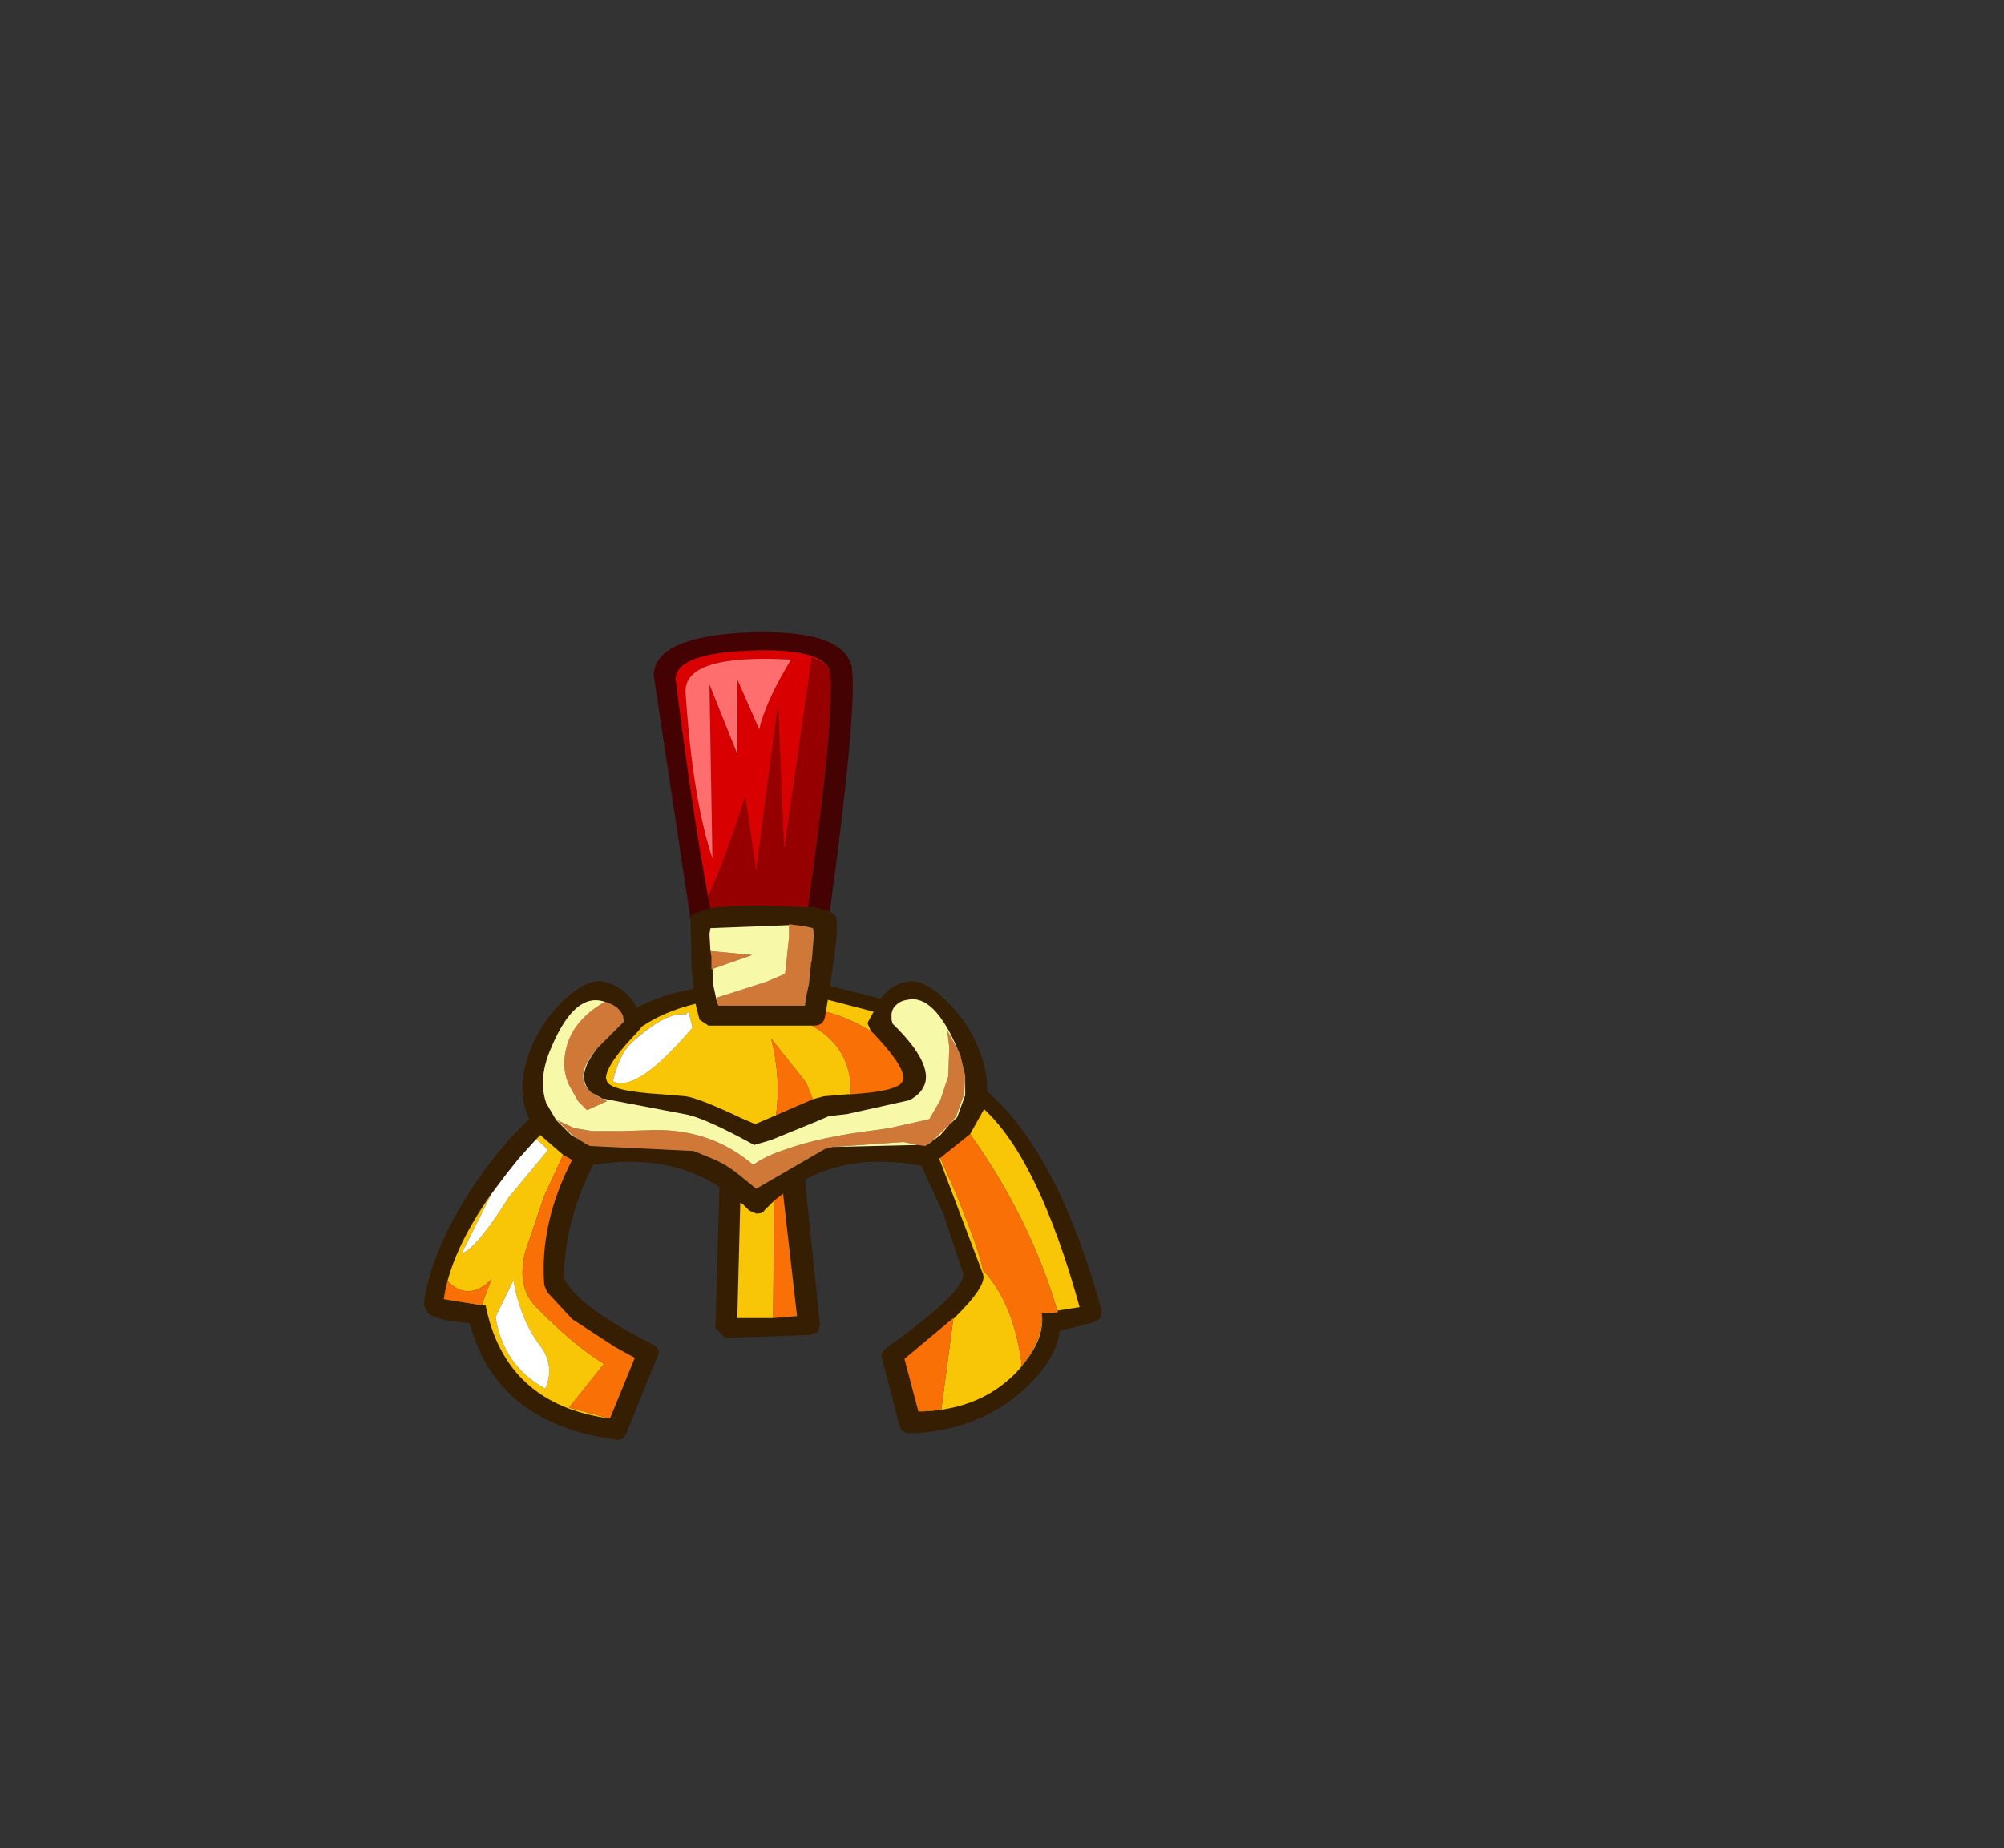 <svg height="92.9" width="100.7" xmlns:xlink="http://www.w3.org/1999/xlink" xmlns="http://www.w3.org/2000/svg"><rect width="100%" height="100%" fill="#333333" stroke="none"/><use height="40.6" transform="translate(21.3 31.75)" width="34.05" xlink:href="#a"/><defs><g id="a" fill-rule="evenodd"><path d="M-2.95-4.1q1.4-.25 4.9-.05h.3l.8.2.3.25q.2.5-.3 3.5L5.6.45q.5-.7 1.3-.85.8-.2 1.95.9 1.1 1.05 1.65 2.4.5 1.2.45 2.2 3.6 3.15 5.75 11v.1q0 .35-.35.5l-1.75.45q-.15 1.2-1.25 2.4-2.4 2.6-6.25 2.75-.45 0-.55-.4l-.9-3.45q-.05-.25.25-.45 3.7-2.65 3.85-3.6v-.15l-1-3-1.1-2.4q-3.4-.65-5.85.7l.75 7.25v.05l-.1.35-.4.15-4.25.15-.5-.5v-.05l.2-7.05q-2.65-1.7-6.35-1.1-1.45 2.9-1.45 5.65v.05q.65 1.4 4.4 3.3.35.15.35.45l-.05.15-1.6 3.95q-.2.35-.55.25-5.95-.8-7.3-5.85-1.6-.1-2.1-.5l-.2-.4v-.05q.35-2.7 2.5-5.95 1.3-1.95 2.8-3.35-.75-1.55.1-3.6.55-1.35 1.65-2.4 1.2-1.1 2-.9 1.1.25 1.65 1.3 1.2-.65 2.85-.95l-.1-1.05-.05-2.45.05-.15.05-.1.9-.3m.4 4.9H1.8l.05-.4L2-.3l.1-.95v-.1l.05-.15v-.05l.1-1.25-.05-.3-.45-.1L1-3.3v.05l-3.95.15-.05.3.05.85.05.3v.6h.05l.05.85.15.7.1.3m4.7 1h-5.2l-.45-.3-.2-.8q-1.6.4-2.7 1.15l-.15.2q-1.65 1.7-1.65 2.4l.05.15q.2.5 2.75.65l1.2.1q.7.1 2.8 1.1l.7.3.7-.3.35-.15 1.85-.8.55-.15 1.2-.1h.15q2.4-.15 2.6-.65l.05-.15q0-.7-1.6-2.35l-.05-.05-.15-.35v-.05l.3-.55-2.3-.6-.1.6-.05.3q-.1.4-.55.4h-.1M-8.6 2.9l1.3-1.3-.05-.3q-.2-.5-.9-.7l-.2-.05q-1.45-.3-2.6 2.6-.55 1.4-.15 2.55l.5.85.75.75.35.2.4.25.2.1 5.2.25 1.1.45q.65.3 1.25.8l.8.65L2.8 8l.4-.1 4.25-.1.4.05.3-.2 1.3-1.25.4-1.1v-1L9.6 3.25l-.1-.2Q8.3.2 6.95.5 6.6.55 6.4.75q-.2.15-.25.45v.3l.05.2q1.9 1.85 1.65 2.95-.15.55-.8.9l-3.15.7-.9.1-.7.3-2.2.9-.85.25q-2.55-1.4-3.5-1.55l-4.2-.8-.5-.3q-.85-.8.35-2.25m8.85 7.7-.1.1-.4.4q-.05.15-.4.15L-1 11.1l-.3-.3-.15-.1-.15 5.8H.2l1.2-.1-.7-6.15-.45.35m-10.6-2.3-1.15-1-.2.2-.9 1-.6.75-.75 1q-2.05 2.9-2.4 5.3l2.1.3q1 5 6.25 5.7l1.25-3.05-1-.55-2.15-1.4-1.25-1.35-.15-.35q-.25-3.1 1.4-6.3l-.45-.25m18.95.15-.05.05 2.2 5.8q.2.6-1.5 2.25v-.05L6.8 18.55l.7 2.65q3.05-.05 4.9-1.95 1.5-1.6 1.3-3l1.9-.3Q13.55 8.55 10.8 6l-.7 1.25-1.5 1.2" fill="#351e02" transform="translate(17.35 18)"/><path d="M.35 6.3 0 6.45l-.7.3-.7-.3q-2.1-1-2.8-1.1l-1.2-.1q-2.55-.15-2.75-.65l-.05-.15q0-.7 1.65-2.4l.15-.2Q-5.3 1.1-3.7.7l.2.8.45.3h5.2Q4.1 2.9 4.1 5.05v.2h-.15l-1.2.1-.55.15-.35-.85L.1 2.45Q.6 4.4.35 6.3m2.5-5.2.1-.6 2.3.6-.3.55v.05l.15.35.05.05q-1.15-.7-2.3-1m-7.05.15q-.95-.2-2.75 1.45-.6.6-.9 1.9 1.2.6 4-2.7l-.2-.8-.15.15M.2 16.5h-1.8l.15-5.8.15.1.3.3.35.15q.35 0 .4-.15l.4-.4.1-.1-.05 5.9m-11.9-9 .2-.2 1.15 1-.95 2.05-.95 2.8q-.45 1.75.5 2.75 1.9 1.95 3.45 2.9l-1.75 2.2 2.05.55q-5.25-.7-6.25-5.7l-2.1-.3q.35-2.4 2.4-5.3l-1.5 3q.75-.25 2.35-2.8l1.95-2.35V8l-.55-.5m.2 10.4q-1-1.3-1.35-3.3l-.9 1.85q.4 2.45 2.5 3.6.5-1.15-.25-2.15m-2.45-3.35q-1.15 1.15-2.2.1l-.2.9 1.9.3.5-1.3m23.2 2q1.7-1.65 1.5-2.25l-2.2-5.8.05-.05.75 1.7q1.2 2.9 1.4 3.95 1.55 1.65 1.95 4.8 1.1-1.4 1-2.65.2 1.4-1.3 3-1.85 1.9-4.9 1.95l1.15-.1.6-4.55m.85-9.3L10.8 6q2.75 2.55 4.8 9.95l-1.9.3.8-.05q-1.35-4.65-4.4-8.95" fill="#f8c606" transform="translate(17.35 18)"/><path d="M2.15 1.8h.1q.45 0 .55-.4l.05-.3q1.15.3 2.3 1 1.6 1.65 1.6 2.35l-.05.15q-.2.5-2.6.65v-.2q0-2.15-1.95-3.25m.05 3.7-1.85.8Q.6 4.4.1 2.45l1.75 2.2.35.85M.25 10.6l.45-.35.7 6.15-1.2.1.05-5.9m-10.6-2.3.45.25q-1.65 3.2-1.4 6.3l.15.35 1.25 1.35 2.15 1.4 1 .55L-8 21.55l-2.05-.55 1.75-2.2q-1.55-.95-3.45-2.9-.95-1-.5-2.75l.95-2.8.95-2.05m-3.6 6.25-.5 1.3-1.9-.3.2-.9q1.05 1.05 2.2-.1M8.6 8.45l1.5-1.2q3.05 4.3 4.4 8.95l-.8.05q.1 1.25-1 2.65-.4-3.15-1.95-4.8-.2-1.05-1.4-3.95l-.75-1.7M7.5 21.2l-.7-2.65 2.45-2.05v.05l-.6 4.55-1.15.1" fill="#f87006" transform="translate(17.35 18)"/><path d="m-4.2 1.25.15-.15.2.8q-2.8 3.3-4 2.7.3-1.3.9-1.9 1.8-1.65 2.75-1.45m-9.75 9 .75-1 .6-.75.9-1 .55.5v.1l-1.95 2.35q-1.6 2.55-2.35 2.8l1.5-3m2.45 7.65q.75 1 .25 2.15-2.1-1.15-2.5-3.6l.9-1.85q.35 2 1.35 3.3" fill="#fff" transform="translate(17.35 18)"/><path d="M3.05-16.05q-.45-1.15-4.05-1-3.65.15-3.7 1.4.9 7.2 1.75 11.55l-.9.3-.05.1-.05.15L-5.8-15.8v-.1q.15-1.8 4.45-2.05 5.05-.25 5.5 1.7.3 2.05-1.1 12.3l-.8-.2h-.3q1.4-9.9 1.1-11.9" fill="#440202" transform="translate(17.35 18)"/><path d="M3.05-16.05q-.2-.4-.9-.65L.75-7l-.3-7.35-1.1 8.4-.55-3.75q-1.05 3.25-1.65 4.5l-.2.5.1.6Q-3.8-8.45-4.7-15.65q.05-1.25 3.7-1.4 3.6-.15 4.05 1M-.5-13.1q.35-1.45 1.6-3.5-5.4-.3-5.3 1.65.35 5.35 1.35 8.35L-3-15.35l1.4 3.5v-3.75l1.1 2.5" fill="#d80000" transform="translate(17.35 18)"/><path d="m-2.95-4.1-.1-.6.2-.5q.6-1.25 1.65-4.5l.55 3.75 1.1-8.4L.75-7l1.4-9.7q.7.25.9.65.3 2-1.1 11.9-3.5-.2-4.9.05" fill="#960000" transform="translate(17.35 18)"/><path d="M1-3.25v-.05l.75.1.45.1.05.3-.1 1.25v.05l-.05.15v.1L2-.3l-.15.7-.05.4h-4.35l-.1-.4 2.5-.8.95-.4.2-1.85v-.6m-3.85 2.2h-.05v-.6l-.05-.3 2.1.2-2 .7M-8.25.6q.7.2.9.7l.05.3-1.3 1.3q-1.3 1.45-.35 2.25l.8.45-1 .45-.45-.45-.45-.8q-.35-.75-.2-1.6.25-1.6 2-2.6M9.5 3.05l.1.2.25 1.05-.05.95-.4 1.1-.4.5-.4.45-.75.55-.4-.05-.7-.15-3.55.25-.4.1-3.45 2-.8-.65q-.6-.5-1.25-.8l-1.1-.45-5.2-.25-.2-.1-.4-.25-.35-.25-.7-.7.85.4.9.15h1.55l1.55-.05Q-2.9 7-.8 8.8-.2 8.35.9 8q1.65-.6 4.45-.95l.7-.1 2-.45.55-.95.4-1.2.05-1.45-.1-.85.55 1" fill="#cf7838" transform="translate(17.35 18)"/><path d="m-2.55.8-.1-.3-.15-.7-.05-.85 2-.7-2.1-.2L-3-2.8l.05-.3L1-3.25v.6L.8-.8l-.95.4-2.5.8.1.4m-5.7-.2q-1.75 1-2 2.6-.15.85.2 1.6l.45.8.45.45 1-.45-.8-.45q-.95-.8.35-2.25-1.2 1.45-.35 2.25l.5.3 4.2.8q.95.15 3.5 1.55l.85-.25 2.2-.9.7-.3.9-.1 3.15-.7q.65-.35.8-.9.25-1.1-1.65-2.95l-.05-.2v-.3Q6.2.9 6.4.75q.2-.2.55-.25Q8.3.2 9.5 3.05l-.55-1 .1.85L9 4.35l-.4 1.2-.55.95-2 .45-.7.1Q2.55 7.4.9 8q-1.1.35-1.7.8-2.1-1.8-5-1.75l-1.55.05H-8.9l-.9-.15-.85-.4.7.7.35.25-.35-.2-.75-.75-.5-.85q-.4-1.15.15-2.55Q-9.9.25-8.45.55l.2.05m18.1 3.7v1l-.4 1.1-1.3 1.25-.3.2.75-.55.4-.45.4-.5.4-1.1.05-.95m-2.4 3.5-4.25.1-.4.1.4-.1 3.55-.25.7.15" fill="#f8f9a8" transform="translate(17.35 18)"/><path d="m-.5-13.1-1.1-2.5v3.75l-1.4-3.5.15 8.75q-1-3-1.35-8.35-.1-1.95 5.3-1.65-1.25 2.05-1.6 3.5" fill="#ff6e6e" transform="translate(17.35 18)"/></g></defs></svg>